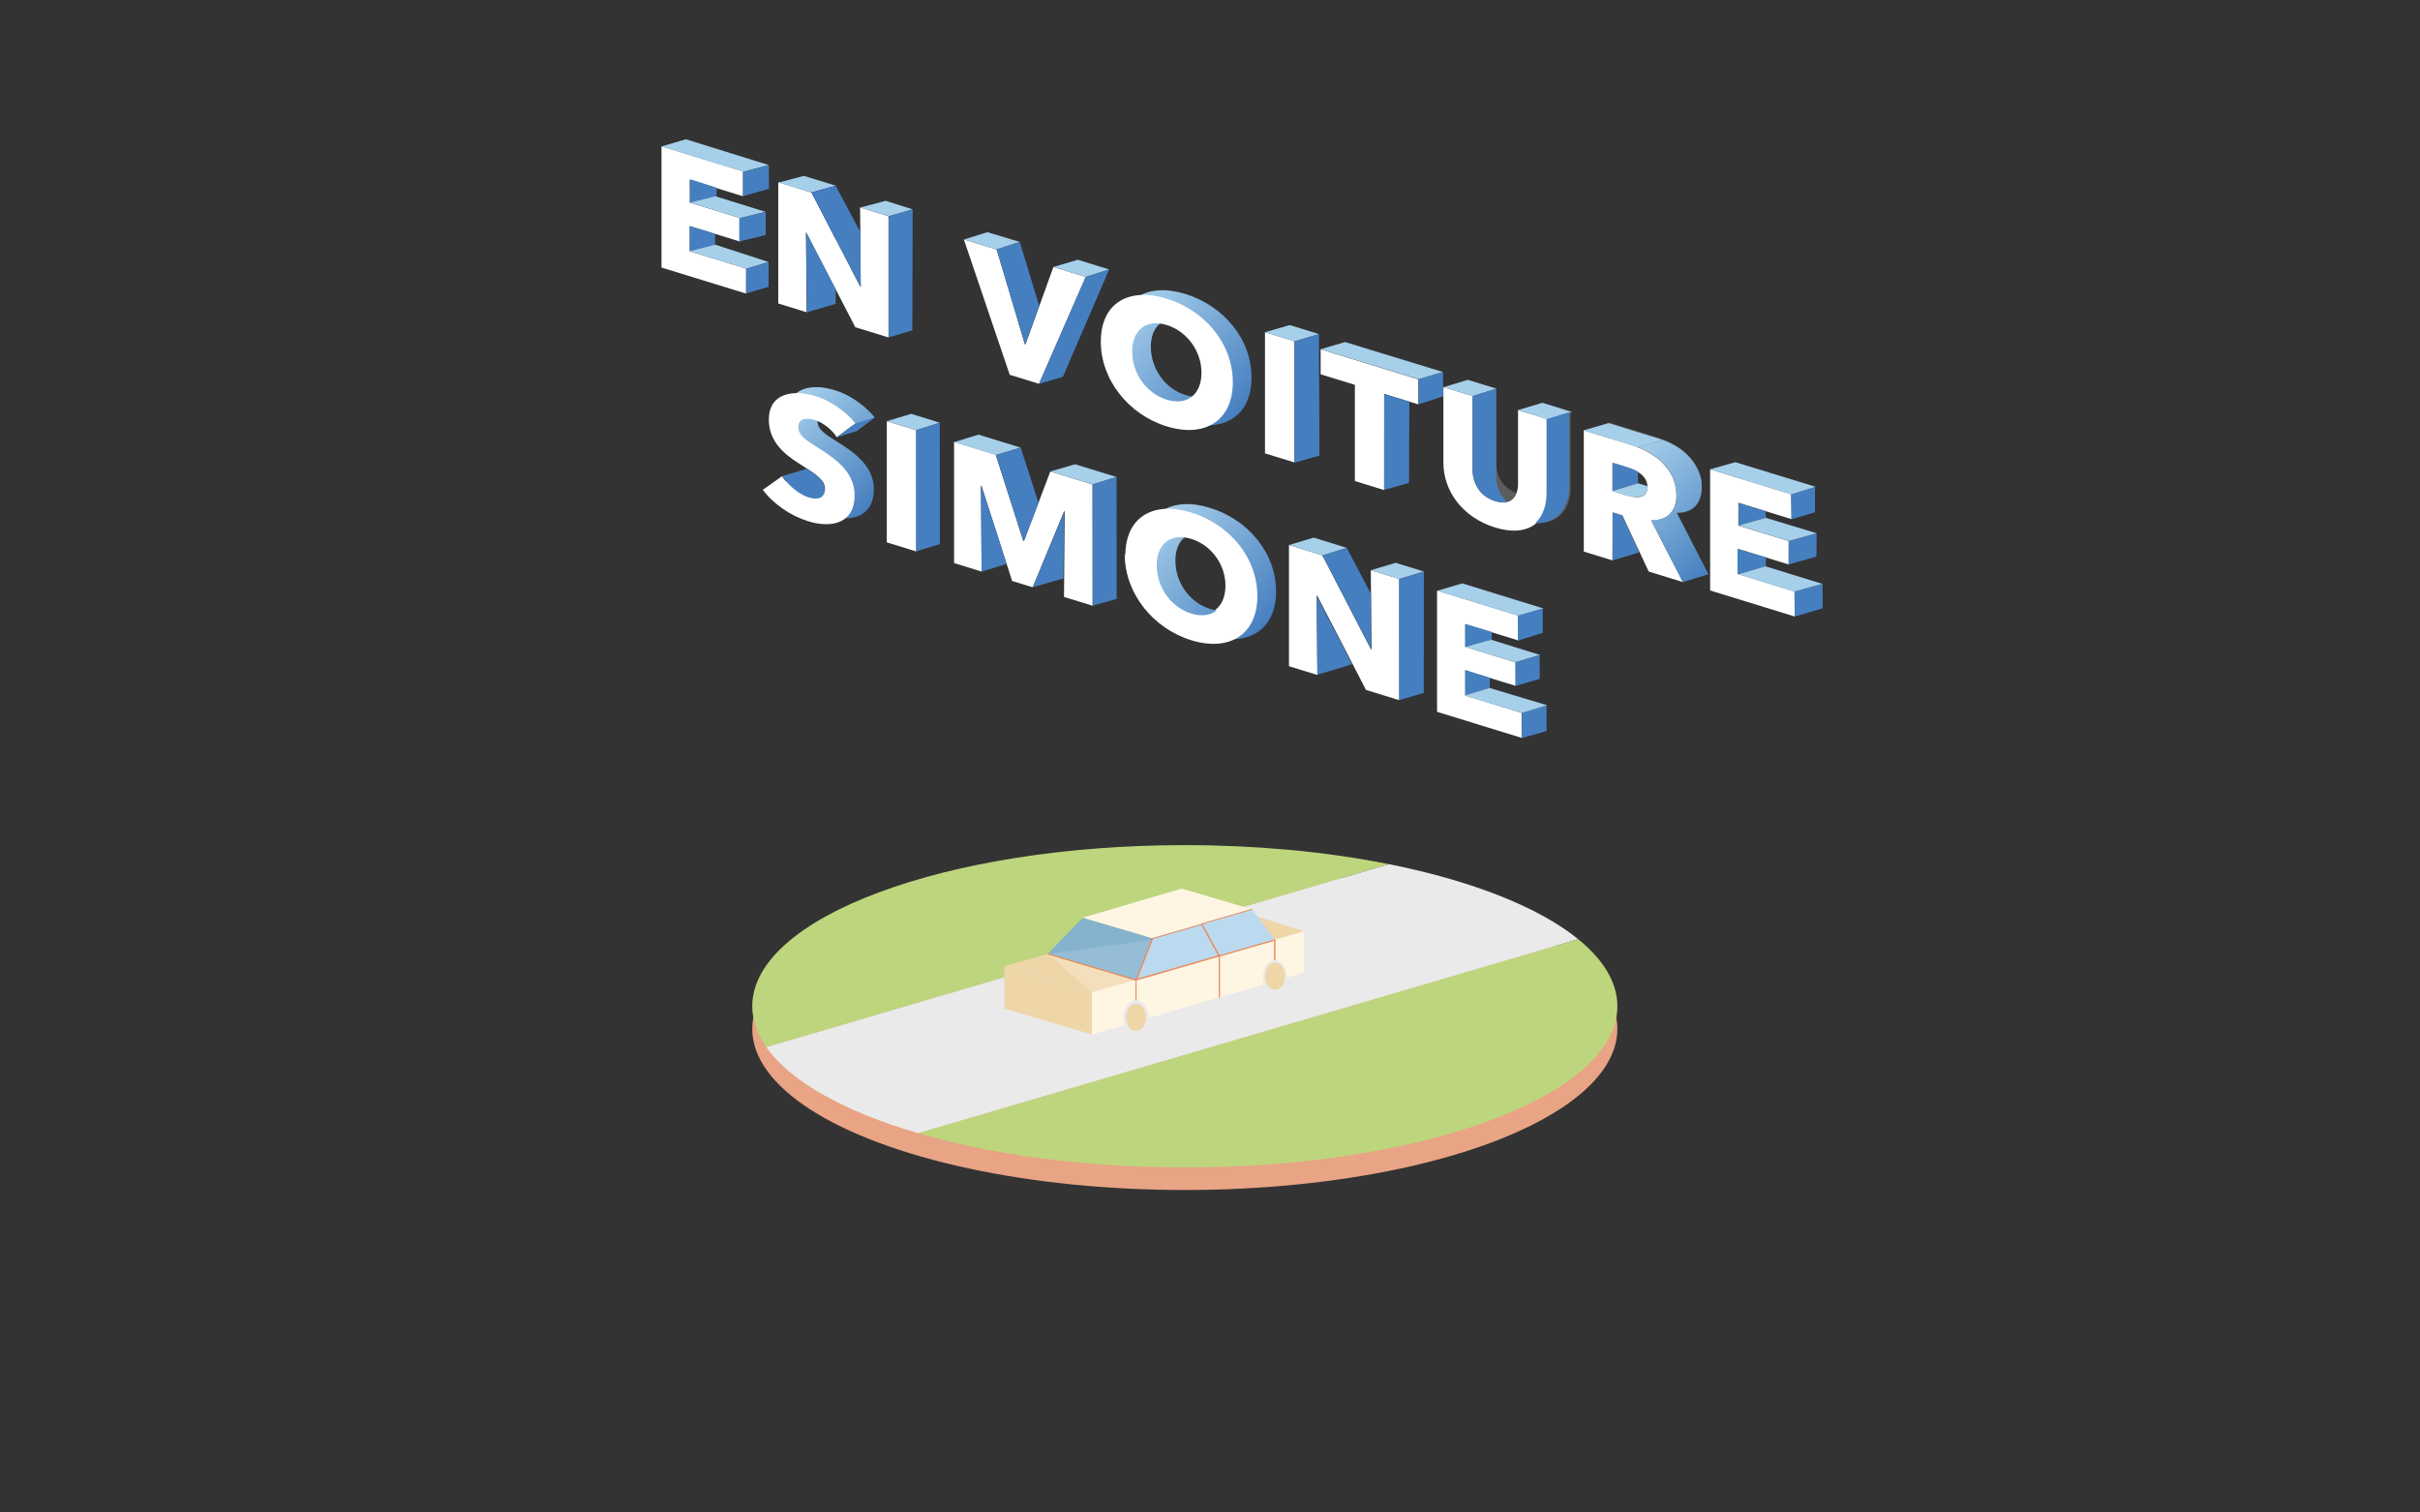 <?xml version="1.0" encoding="utf-8"?>
<!-- Generator: Adobe Illustrator 17.0.0, SVG Export Plug-In . SVG Version: 6.00 Build 0)  -->
<!DOCTYPE svg PUBLIC "-//W3C//DTD SVG 1.1//EN" "http://www.w3.org/Graphics/SVG/1.1/DTD/svg11.dtd">
<svg version="1.1" id="Calque_1" xmlns="http://www.w3.org/2000/svg" xmlns:xlink="http://www.w3.org/1999/xlink" x="0px" y="0px"
	 width="1280px" height="800px" viewBox="0 0 1280 800" enable-background="new 0 0 1280 800" xml:space="preserve" preserveAspectRatio="none">
<rect x="0" y="0" width="1280" height="800" fill="#333333" stroke="none"/>
<ellipse fill="#E8A484" cx="626.68" cy="544.186" rx="228.793" ry="85.247"/>
<g>
	<path fill="#BDD57D" d="M680.547,449.388c-17.275-1.553-35.312-2.377-53.867-2.377c-126.359,0-228.793,38.167-228.793,85.247
		c0,7.481,2.59,14.737,7.448,21.651l329.341-96.82C717.789,453.713,699.635,451.104,680.547,449.388z"/>
	<path fill="#BDD57D" d="M834.737,496.749L485.56,599.362c38.875,11.366,87.873,18.143,141.12,18.143
		c107.602,0,197.855-27.677,222.278-64.966c4.257-6.5,6.514-13.292,6.514-20.281C855.472,519.585,848.049,507.559,834.737,496.749z"
		/>
	<path fill="#EAEAEA" d="M734.675,457.088l-329.341,96.82c12.831,18.261,41.505,34.133,80.225,45.453l349.177-102.612
		C813.88,479.811,778.564,465.86,734.675,457.088z"/>
</g>
<polygon fill="#EED6A9" points="689.638,492.541 665.055,484.774 642.11,492.541 665.874,495.571 674.253,497.185 "/>
<polygon fill="#EED6A9" points="577.537,547.171 531.241,533.501 531.241,511.003 577.537,524.779 "/>
<polygon fill="#EED6A9" points="600.855,518.37 554.161,504.532 531.241,511.003 577.537,524.779 "/>
<polygon fill="#85B2CC" points="609.478,496.223 572.71,485.391 554.161,504.532 600.855,518.37 "/>
<path fill="none" d="M572.71,485.391"/>
<polygon fill="#FFF5E3" points="662.224,480.954 625.031,469.991 572.71,485.391 609.478,496.223 "/>
<g>
	<polygon fill="#BBDAEF" points="674.253,497.185 662.224,480.954 635.734,488.622 644.961,505.639 	"/>
	<polygon fill="#FFF5E3" points="601.251,517.272 600.855,518.37 609.478,496.223 	"/>
	<path fill="#FFF5E3" d="M689.638,492.541l-15.385,4.644v10.602c3.496,0,6.33,4.112,6.33,9.185c0,0.058-0.005,0.113-0.006,0.171
		l9.061-2.691V492.541z"/>
	<polygon fill="#FFF5E3" points="644.961,527.563 644.961,527.563 607.53,538.516 	"/>
	<polygon fill="#BBDAEF" points="635.734,488.622 609.478,496.223 600.855,518.37 644.961,505.639 	"/>
	<path fill="#FFF5E3" d="M674.253,507.787v-10.602l-29.292,8.455v0v21.924l23.506-6.878c-0.347-1.136-0.544-2.391-0.544-3.714
		C667.923,511.899,670.757,507.787,674.253,507.787z"/>
	<path fill="#FFF5E3" d="M644.961,505.639l-44.106,12.73v10.717c3.695,0,6.69,4.035,6.69,9.013c0,0.141-0.011,0.277-0.016,0.416
		l37.432-10.953V505.639L644.961,505.639z"/>
</g>
<g>
	<path fill="#FFF5E3" d="M600.855,529.087V518.37l-23.318,6.41v22.391l17.359-4.989c-0.464-1.227-0.731-2.611-0.731-4.082
		C594.165,533.122,597.16,529.087,600.855,529.087z"/>
</g>
<ellipse fill="#EED6A9" cx="600.855" cy="538.099" rx="5.336" ry="7.188"/>
<ellipse fill="#EED6A9" cx="674.385" cy="516.346" rx="5.336" ry="7.188"/>
<polygon opacity="0.3" fill="#FFF5E3" points="577.537,524.779 554.389,504.599 600.855,518.37 "/>
<polygon opacity="0.3" fill="#BBDAEF" points="609.478,497.185 554.389,504.599 600.855,518.37 "/>
<path fill="none" stroke="#E88A5E" stroke-width="0.5" stroke-linejoin="round" stroke-miterlimit="10" d="M674.253,497.185"/>
<path fill="none" stroke="#E88A5E" stroke-width="0.5" stroke-linejoin="round" stroke-miterlimit="10" d="M577.537,524.779"/>
<line fill="none" stroke="#E88A5E" stroke-width="0.5" stroke-linejoin="round" stroke-miterlimit="10" x1="600.855" y1="518.37" x2="554.161" y2="504.532"/>
<polyline fill="none" stroke="#E88A5E" stroke-width="0.5" stroke-linejoin="round" stroke-miterlimit="10" points="
	554.161,504.532 600.855,518.37 609.478,496.223 "/>
<g>
	<polyline fill="none" stroke="#E88A5E" stroke-width="0.5" stroke-linejoin="round" stroke-miterlimit="10" points="
		662.224,480.954 635.734,488.622 644.961,505.639 674.253,497.185 	"/>
	<g>
		<polygon fill="#E88A5E" points="609.478,496.223 601.251,517.272 600.855,518.37 609.478,496.223 		"/>
	</g>
	
		<line fill="none" stroke="#E88A5E" stroke-width="0.5" stroke-linejoin="round" stroke-miterlimit="10" x1="674.253" y1="497.185" x2="674.253" y2="507.787"/>
	<g>
		<path fill="#E88A5E" d="M635.486,489.215l8.739,16.117l-42.538,12.278l8.167-20.975L635.486,489.215 M635.734,488.622l-26.256,7.6
			l-8.623,22.147l44.106-12.73L635.734,488.622L635.734,488.622z"/>
	</g>
	<polyline fill="none" stroke="#E88A5E" stroke-width="0.5" stroke-linejoin="round" stroke-miterlimit="10" points="
		674.253,507.787 674.253,497.185 644.961,505.639 644.961,505.639 644.961,527.563 	"/>
	<polyline fill="none" stroke="#E88A5E" stroke-width="0.5" stroke-linejoin="round" stroke-miterlimit="10" points="
		644.961,527.563 644.961,505.639 644.961,505.639 600.855,518.37 600.855,529.087 	"/>
</g>
<g>
	
		<line fill="none" stroke="#E88A5E" stroke-width="0.5" stroke-linejoin="round" stroke-miterlimit="10" x1="600.855" y1="529.087" x2="600.855" y2="518.37"/>
</g>
<g>
	<path fill="#FFFFFF" d="M349.882,141.511V77.398l43.106,13.274v13.13l-28.164-8.673v12.044l26.624,8.199v12.406l-26.624-8.199
		v13.311l29.794,9.175v13.221L349.882,141.511z"/>
	<path fill="#FFFFFF" d="M452.392,173.078l-25.809-49.874l-0.271-0.084l0.362,42.038l-15.033-4.629V96.417l17.658,5.438
		l25.719,49.756l0.272,0.084l-0.363-41.948l15.033,4.629v64.112L452.392,173.078z"/>
	<path fill="#FFFFFF" d="M549.558,203l-15.485-4.769l-24.27-71.586L527.191,132l14.852,50.032l0.362,0.111l14.761-40.913
		l17.116,5.271L549.558,203z"/>
	<linearGradient id="SVGID_1_" gradientUnits="userSpaceOnUse" x1="598.068" y1="160.175" x2="655.926" y2="218.033">
		<stop  offset="0" style="stop-color:#A6CFEA"/>
		<stop  offset="1" style="stop-color:#467FC0"/>
	</linearGradient>
	<path fill="url(#SVGID_1_)" d="M627.004,223.052c-20.014-6.163-34.865-24.501-34.865-44.785c0-20.556,14.852-28.932,34.865-22.768
		c20.104,6.191,34.956,23.714,34.956,44.269C661.96,220.052,647.108,229.242,627.004,223.052z M627.004,169.443
		c-10.867-3.346-18.293,2.698-18.293,13.926c0,11.591,7.516,22.237,18.293,25.555c10.776,3.319,18.383-2.67,18.383-14.261
		C645.388,183.435,637.871,172.79,627.004,169.443z"/>
	<path fill="#FFFFFF" d="M669.091,239.81v-64.112l15.576,4.797v64.112L669.091,239.81z"/>
	<path fill="#FFFFFF" d="M732.119,208.328v50.892l-15.486-4.769v-50.892l-18.112-5.578v-13.221l51.709,15.924v13.221
		L732.119,208.328z"/>
	<path fill="#FFFFFF" d="M790.798,279.01c-16.844-5.187-27.348-18.926-27.348-34.32v-39.934l15.395,4.741v38.667
		c0,6.882,3.351,14.253,12.044,16.93c8.785,2.705,12.044-2.63,12.044-9.512v-38.667l15.485,4.769v39.934
		C818.418,277.011,807.552,284.169,790.798,279.01z"/>
	<path opacity="0.2" fill="#FFFFFF" d="M803.162,275.095c-16.844-5.187-27.348-18.926-27.348-34.32V200.84l15.395,4.741v38.667
		c0,6.882,3.351,14.253,12.044,16.93c8.785,2.705,12.045-2.63,12.045-9.512v-38.667l15.485,4.769v39.934
		C830.782,273.096,819.915,280.254,803.162,275.095z"/>
	<path fill="#FFFFFF" d="M872.027,302.303l-13.855-29.712l-5.253-1.617v25.446l-15.214-4.685v-64.112l24.451,7.529
		c12.316,3.793,24.541,12.266,24.541,26.936c0,8.603-5.071,13.199-13.312,13.196l16.753,32.597L872.027,302.303z M861.069,247.313
		l-8.241-2.538v14.941l7.335,2.259c4.981,1.534,11.23,2.19,11.23-4.33C871.393,251.669,865.687,248.736,861.069,247.313z"/>
	<path opacity="0.2" fill="#FFFFFF" d="M885.489,298.182l-13.855-29.712l-5.253-1.618v25.446l-15.214-4.685v-64.112l24.451,7.529
		c12.316,3.793,24.541,12.266,24.541,26.936c0,8.603-5.071,13.199-13.312,13.196l16.753,32.597L885.489,298.182z M874.532,243.192
		l-8.241-2.538v14.941l7.335,2.259c4.981,1.534,11.23,2.19,11.23-4.33C884.855,247.548,879.15,244.614,874.532,243.192z"/>
	<path fill="#FFFFFF" d="M904.535,312.314v-64.112l43.106,13.274v13.13l-28.164-8.673v12.044l26.624,8.199v12.406l-26.624-8.199
		v13.311l29.794,9.175v13.221L904.535,312.314z"/>
	<linearGradient id="SVGID_2_" gradientUnits="userSpaceOnUse" x1="414.379" y1="214.716" x2="464.04" y2="264.377">
		<stop  offset="0" style="stop-color:#A6CFEA"/>
		<stop  offset="1" style="stop-color:#467FC0"/>
	</linearGradient>
	<path fill="url(#SVGID_2_)" d="M452.778,228.123c-2.626-4.159-7.426-7.811-11.411-9.038c-3.984-1.227-8.965-1.403-8.965,3.668
		c0,4.256,3.804,6.786,9.871,10.556c8.694,5.484,19.923,12.655,19.923,25.423c0,14.76-11.863,17.718-24.541,13.813
		c-9.146-2.817-18.383-9.012-23.998-16.627l10.142-7.2c3.079,4.842,8.784,9.497,13.855,11.058c4.709,1.45,8.875,0.922,8.875-4.24
		c0-4.89-4.89-7.935-13.312-13.245c-8.15-5.136-16.391-11.839-16.391-23.43c0-14.217,12.86-16.143,24.813-12.462
		c7.245,2.231,15.395,7.457,21.009,14.348L452.778,228.123z"/>
	<path fill="#FFFFFF" d="M562.779,315.738l0.362-45.256l-0.272-0.084l-16.662,40.237l-10.867-3.346l-16.21-50.359l-0.272-0.084
		l0.362,45.479l-14.58-4.49v-64.112l22.005,6.777l14.58,45.602l0.362,0.111l13.946-36.817l22.368,6.888v64.112L562.779,315.738z"/>
	<path fill="#FFFFFF" d="M629.789,270.541c20.104,6.191,34.956,23.714,34.956,44.269c0,20.284-14.852,29.475-34.956,23.284
		c-20.014-6.163-34.865-24.501-34.865-44.785 M629.789,284.486c-10.867-3.347-18.293,2.698-18.293,13.926
		c0,11.591,7.516,22.237,18.293,25.555c10.776,3.318,18.383-2.67,18.383-14.261C648.172,298.478,640.656,287.833,629.789,284.486z"
		/>
	<path fill="#FFFFFF" d="M722.518,364.93l-25.81-49.875l-0.271-0.084l0.362,42.038l-15.033-4.629v-64.112l17.659,5.438
		l25.719,49.756l0.272,0.083l-0.362-41.948l15.033,4.63v64.112L722.518,364.93z"/>
	<path fill="#FFFFFF" d="M760.097,376.502V312.39l43.105,13.274v13.13l-28.164-8.673v12.044l26.624,8.199v12.406l-26.624-8.199
		v13.311l29.794,9.175v13.221L760.097,376.502z"/>
	<path fill="#FFFFFF" d="M469.053,286.876v-64.112l15.576,4.797v64.112L469.053,286.876z"/>
	<path fill="#FFFFFF" d="M442.612,231.283c-2.626-4.159-7.426-7.811-11.411-9.038c-3.984-1.227-8.965-1.403-8.965,3.668
		c0,4.256,3.804,6.786,9.871,10.556c8.694,5.484,19.923,12.655,19.923,25.423c0,14.76-11.863,17.718-24.541,13.813
		c-9.146-2.817-18.383-9.012-23.998-16.627l10.142-7.2c3.079,4.842,8.784,9.497,13.855,11.058c4.709,1.45,8.875,0.922,8.875-4.24
		c0-4.89-4.89-7.935-13.312-13.245c-8.15-5.136-16.391-11.839-16.391-23.43c0-14.217,12.86-16.143,24.813-12.462
		c7.245,2.231,15.395,7.457,21.009,14.348L442.612,231.283z"/>
	<path fill="#FFFFFF" d="M617.113,225.524c-20.014-6.163-34.865-24.501-34.865-44.785c0-20.556,14.852-28.932,34.865-22.768
		c20.104,6.191,34.956,23.714,34.956,44.269C652.069,222.524,637.217,231.715,617.113,225.524z M617.113,171.916
		c-10.867-3.346-18.293,2.698-18.293,13.926c0,11.591,7.516,22.237,18.293,25.555c10.776,3.319,18.383-2.67,18.383-14.261
		C635.497,185.908,627.98,175.262,617.113,171.916z"/>
	<linearGradient id="SVGID_3_" gradientUnits="userSpaceOnUse" x1="611.05" y1="273.298" x2="668.907" y2="331.155">
		<stop  offset="0" style="stop-color:#A6CFEA"/>
		<stop  offset="1" style="stop-color:#467FC0"/>
	</linearGradient>
	<path fill="url(#SVGID_3_)" d="M639.986,336.174c-20.014-6.163-34.865-24.501-34.865-44.785c0-20.556,14.852-28.932,34.865-22.768
		c20.104,6.191,34.956,23.714,34.956,44.269C674.941,333.174,660.089,342.364,639.986,336.174z M639.986,282.565
		c-10.867-3.346-18.293,2.698-18.293,13.926c0,11.591,7.516,22.237,18.293,25.555c10.776,3.319,18.383-2.67,18.383-14.261
		C658.369,296.557,650.852,285.912,639.986,282.565z"/>
	<path fill="#FFFFFF" d="M630.095,338.646c-20.014-6.163-34.865-24.501-34.865-44.785c0-20.556,14.852-28.932,34.865-22.768
		c20.104,6.191,34.956,23.714,34.956,44.269C665.05,335.646,650.198,344.837,630.095,338.646z M630.095,285.038
		c-10.867-3.346-18.293,2.698-18.293,13.926c0,11.591,7.516,22.237,18.293,25.555c10.776,3.319,18.383-2.67,18.383-14.261
		C648.478,299.03,640.961,288.384,630.095,285.038z"/>
</g>
<polygon fill="#A6CFEA" points="349.799,77.47 362.781,73.657 406.672,87.322 393.072,90.864 "/>
<polygon fill="#A6CFEA" points="454.924,109.787 468.456,106.215 482.734,110.723 470.139,114.355 "/>
<polygon fill="#A6CFEA" points="411.652,96.599 425.183,93.027 442.269,98.256 429.287,101.811 "/>
<polygon fill="#A6CFEA" points="364.893,107.16 364.841,99.587 404.92,112.049 391.423,115.385 "/>
<polygon fill="#467FC0" points="393.078,90.864 393.037,103.777 406.74,99.827 406.672,87.326 "/>
<polygon fill="#467FC0" points="391,115.385 391,127.783 405,124.297 405,112.088 "/>
<polygon fill="#467FC0" points="365,94.779 365,107.177 379,103.691 379,99.243 "/>
<polygon fill="#A6CFEA" points="364.944,132.866 365.116,125.138 406.5,138.567 394.72,142.173 "/>
<polygon fill="#467FC0" points="394.72,142.173 394.652,155.189 406.5,151.72 406.534,138.567 "/>
<polygon fill="#467FC0" points="364.807,119.609 364.876,132.9 378.235,129.431 378.27,123.73 "/>
<polygon fill="#467FC0" points="469.984,114.432 470.001,178.44 482.554,174.731 482.708,110.748 "/>
<polygon fill="#467FC0" points="426.809,165.149 442,160.718 442,152.888 426.316,122.906 "/>
<polyline fill="#2E00BC" points="442.089,98.256 429.287,101.811 441.96,126.255 "/>
<polygon fill="#467FC0" points="429.218,101.811 455.199,151.72 455.027,122.666 441.986,98.256 "/>
<polygon fill="#A6CFEA" points="509.908,126.65 522.272,122.803 539.375,127.955 527.08,131.938 "/>
<polygon fill="#A6CFEA" points="557.2,141.194 570.078,137.382 586.666,142.533 574.2,146.5 "/>
<polygon fill="#467FC0" points="549.678,161.817 539.375,127.955 527.08,131.938 542.123,181.943 542.294,182.08 "/>
<polygon fill="#467FC0" points="549.575,203.012 562.197,199.303 586.666,142.533 574.2,146.5 "/>
<polygon fill="#A6CFEA" points="669.091,175.709 682.176,171.949 697.63,176.688 684.7,180.552 "/>
<polyline fill="#467FC0" points="684.7,244.688 697.888,240.979 697.63,176.688 684.7,180.552 "/>
<polyline fill="#467FC0" points="732.094,259.113 745.282,255.404 745.437,212.491 732.146,208.473 "/>
<polygon fill="#A6CFEA" points="698.558,184.725 711.436,180.912 763.261,196.779 750.382,200.591 "/>
<polyline fill="#467FC0" points="750.227,213.882 763.364,209.658 763.261,196.779 750.382,200.591 "/>
<polygon fill="#A6CFEA" points="763.467,204.815 776.294,200.9 791.388,205.537 778.87,209.503 "/>
<polygon fill="#A6CFEA" points="802.979,216.87 815.806,213.058 831.416,217.9 818.485,221.816 "/>
<polygon fill="#A6CFEA" points="904.585,248.226 917.841,244.448 960.427,257.499 947.651,261.551 "/>
<polygon fill="#467FC0" points="947.506,274.636 960,270.961 960,257.567 947.228,261.551 "/>
<polygon fill="#467FC0" points="946.089,286.158 960.839,282.02 960.771,294.383 946.037,298.522 "/>
<polygon fill="#467FC0" points="919.558,266.084 933.845,270.343 933.983,273.898 919.661,277.916 "/>
<polygon fill="#467FC0" points="919,290.4 934,294.761 934,299.535 919,303.725 "/>
<polygon fill="#467FC0" points="949.06,312.895 964,308.808 964,321.79 949.284,326.083 "/>
<polygon fill="#A6CFEA" points="919.352,303.725 933.777,299.535 963.862,308.808 948.991,312.895 "/>
<polygon fill="#A6CFEA" points="946.089,286.158 960.839,282.02 933.983,273.898 919.661,277.916 "/>
<polygon fill="#A6CFEA" points="469.108,222.743 481.953,218.896 497.064,223.567 484.563,227.551 "/>
<polygon fill="#467FC0" points="497.064,223.567 497.133,287.79 484.632,291.567 484.563,227.551 "/>
<polygon fill="#A6CFEA" points="504.62,233.87 517.533,229.886 539.856,236.755 526.805,240.67 "/>
<polyline fill="#467FC0" points="549.266,265.878 539.856,236.755 526.805,240.67 541.298,286.072 541.573,286.158 "/>
<polygon fill="#467FC0" points="519.181,302.351 532.3,298.299 526.805,280.577 518.906,256.949 "/>
<polygon fill="#A6CFEA" points="555.448,249.376 568.636,245.564 590.581,252.313 577.857,256.228 "/>
<polyline fill="#467FC0" points="577.977,320.347 590.616,316.775 590.581,252.313 577.857,256.228 "/>
<polygon fill="#A6CFEA" points="681.832,288.27 694.814,284.355 712.329,289.781 699.554,293.765 "/>
<polygon fill="#A6CFEA" points="725.036,301.596 738.156,297.68 753.13,302.283 740.079,306.266 "/>
<polyline fill="#467FC0" points="740.182,370.283 753.061,366.471 753.13,302.283 740.079,306.266 "/>
<polygon fill="#467FC0" points="699.554,293.765 725.243,343.392 725.14,314.131 712.329,289.781 "/>
<polygon fill="#A6CFEA" points="760.067,312.483 773.461,308.567 816.425,321.858 803.031,325.67 "/>
<polygon fill="#A6CFEA" points="774.903,342.155 788.297,338.24 814.57,346.431 801.537,350.295 "/>
<polyline fill="#467FC0" points="802.87,338.858 816,334.737 816,321.858 802.789,325.67 "/>
<polygon fill="#467FC0" points="789,338.343 789,334.222 775,330.135 775,342.052 "/>
<polygon fill="#467FC0" points="801.537,350.295 814.33,346.448 814.398,359.087 801.623,362.796 "/>
<polygon fill="#467FC0" points="804.935,377.083 818,373.099 818,386.63 804.873,390.408 "/>
<polygon fill="#467FC0" points="788,358.537 788,363.895 775,367.862 775,354.416 "/>
<polygon fill="#A6CFEA" points="774.697,367.862 787.885,363.895 818.314,373.03 804.92,377.083 "/>
<polygon fill="#467FC0" points="546.381,310.525 562.454,305.992 562.866,270.755 "/>
<polygon fill="#467FC0" points="696.806,356.889 715.146,351.325 696.394,315.058 "/>
<path fill="#FFFFFF" d="M611.502,171.021"/>
<polygon fill="#A6CFEA" points="837.62,227.62 850.808,223.773 879.519,232.702 866.469,236.549 "/>
<polygon fill="#467FC0" points="852.869,296.444 867.018,292.185 857.951,272.816 853.006,271.03 "/>
<path fill="#467FC0" d="M791.388,205.537l0.091,45.746c0,0-0.927,8.449,5.77,14.27c0,0-6.542,1.545-13.291-4.43
	c0,0-4.224-3.967-4.945-10.715l-0.143-40.903L791.388,205.537z"/>
<linearGradient id="SVGID_4_" gradientUnits="userSpaceOnUse" x1="860.038" y1="242.98" x2="912.209" y2="295.152">
	<stop  offset="0" style="stop-color:#A6CFEA"/>
	<stop  offset="1" style="stop-color:#467FC0"/>
</linearGradient>
<path fill="url(#SVGID_4_)" d="M890.138,307.881l13.463-4.121l-16.753-32.597c0,0,14.926,1.756,13.072-16.892
	c0,0-1.752-14.905-20.4-21.568l-13.051,3.846c0,0,15.729,5.255,19.232,18.855c0,0,6.38,19.361-12.316,19.88L890.138,307.881z"/>
<path fill="#A6CFEA" d="M866.291,255.596l-13.463,4.121c0,0,19.754,8.497,18.449-2.562L866.291,255.596z"/>
<path fill="#467FC0" d="M866.377,255.551l0.015-5.974c0,0-1.391-1.315-13.391-4.802v14.852L866.377,255.551z"/>
<path fill="#467FC0" d="M830,218.003v40.8c0,0-0.196,18.408-18.055,17.859c0,0,6.055-4.396,6.055-15.798v-39.152L830,218.003z"/>
<path fill="#467FC0" d="M413.634,251.88l13.306-3.997l5.152,3.778c0,0,8.105,6.869,1.648,11.539
	C433.74,263.2,425.947,266.936,413.634,251.88z"/>
<polygon fill="#467FC0" points="442.612,231.283 452.778,228.123 462.649,220.749 452.483,223.909 "/>
</svg>
